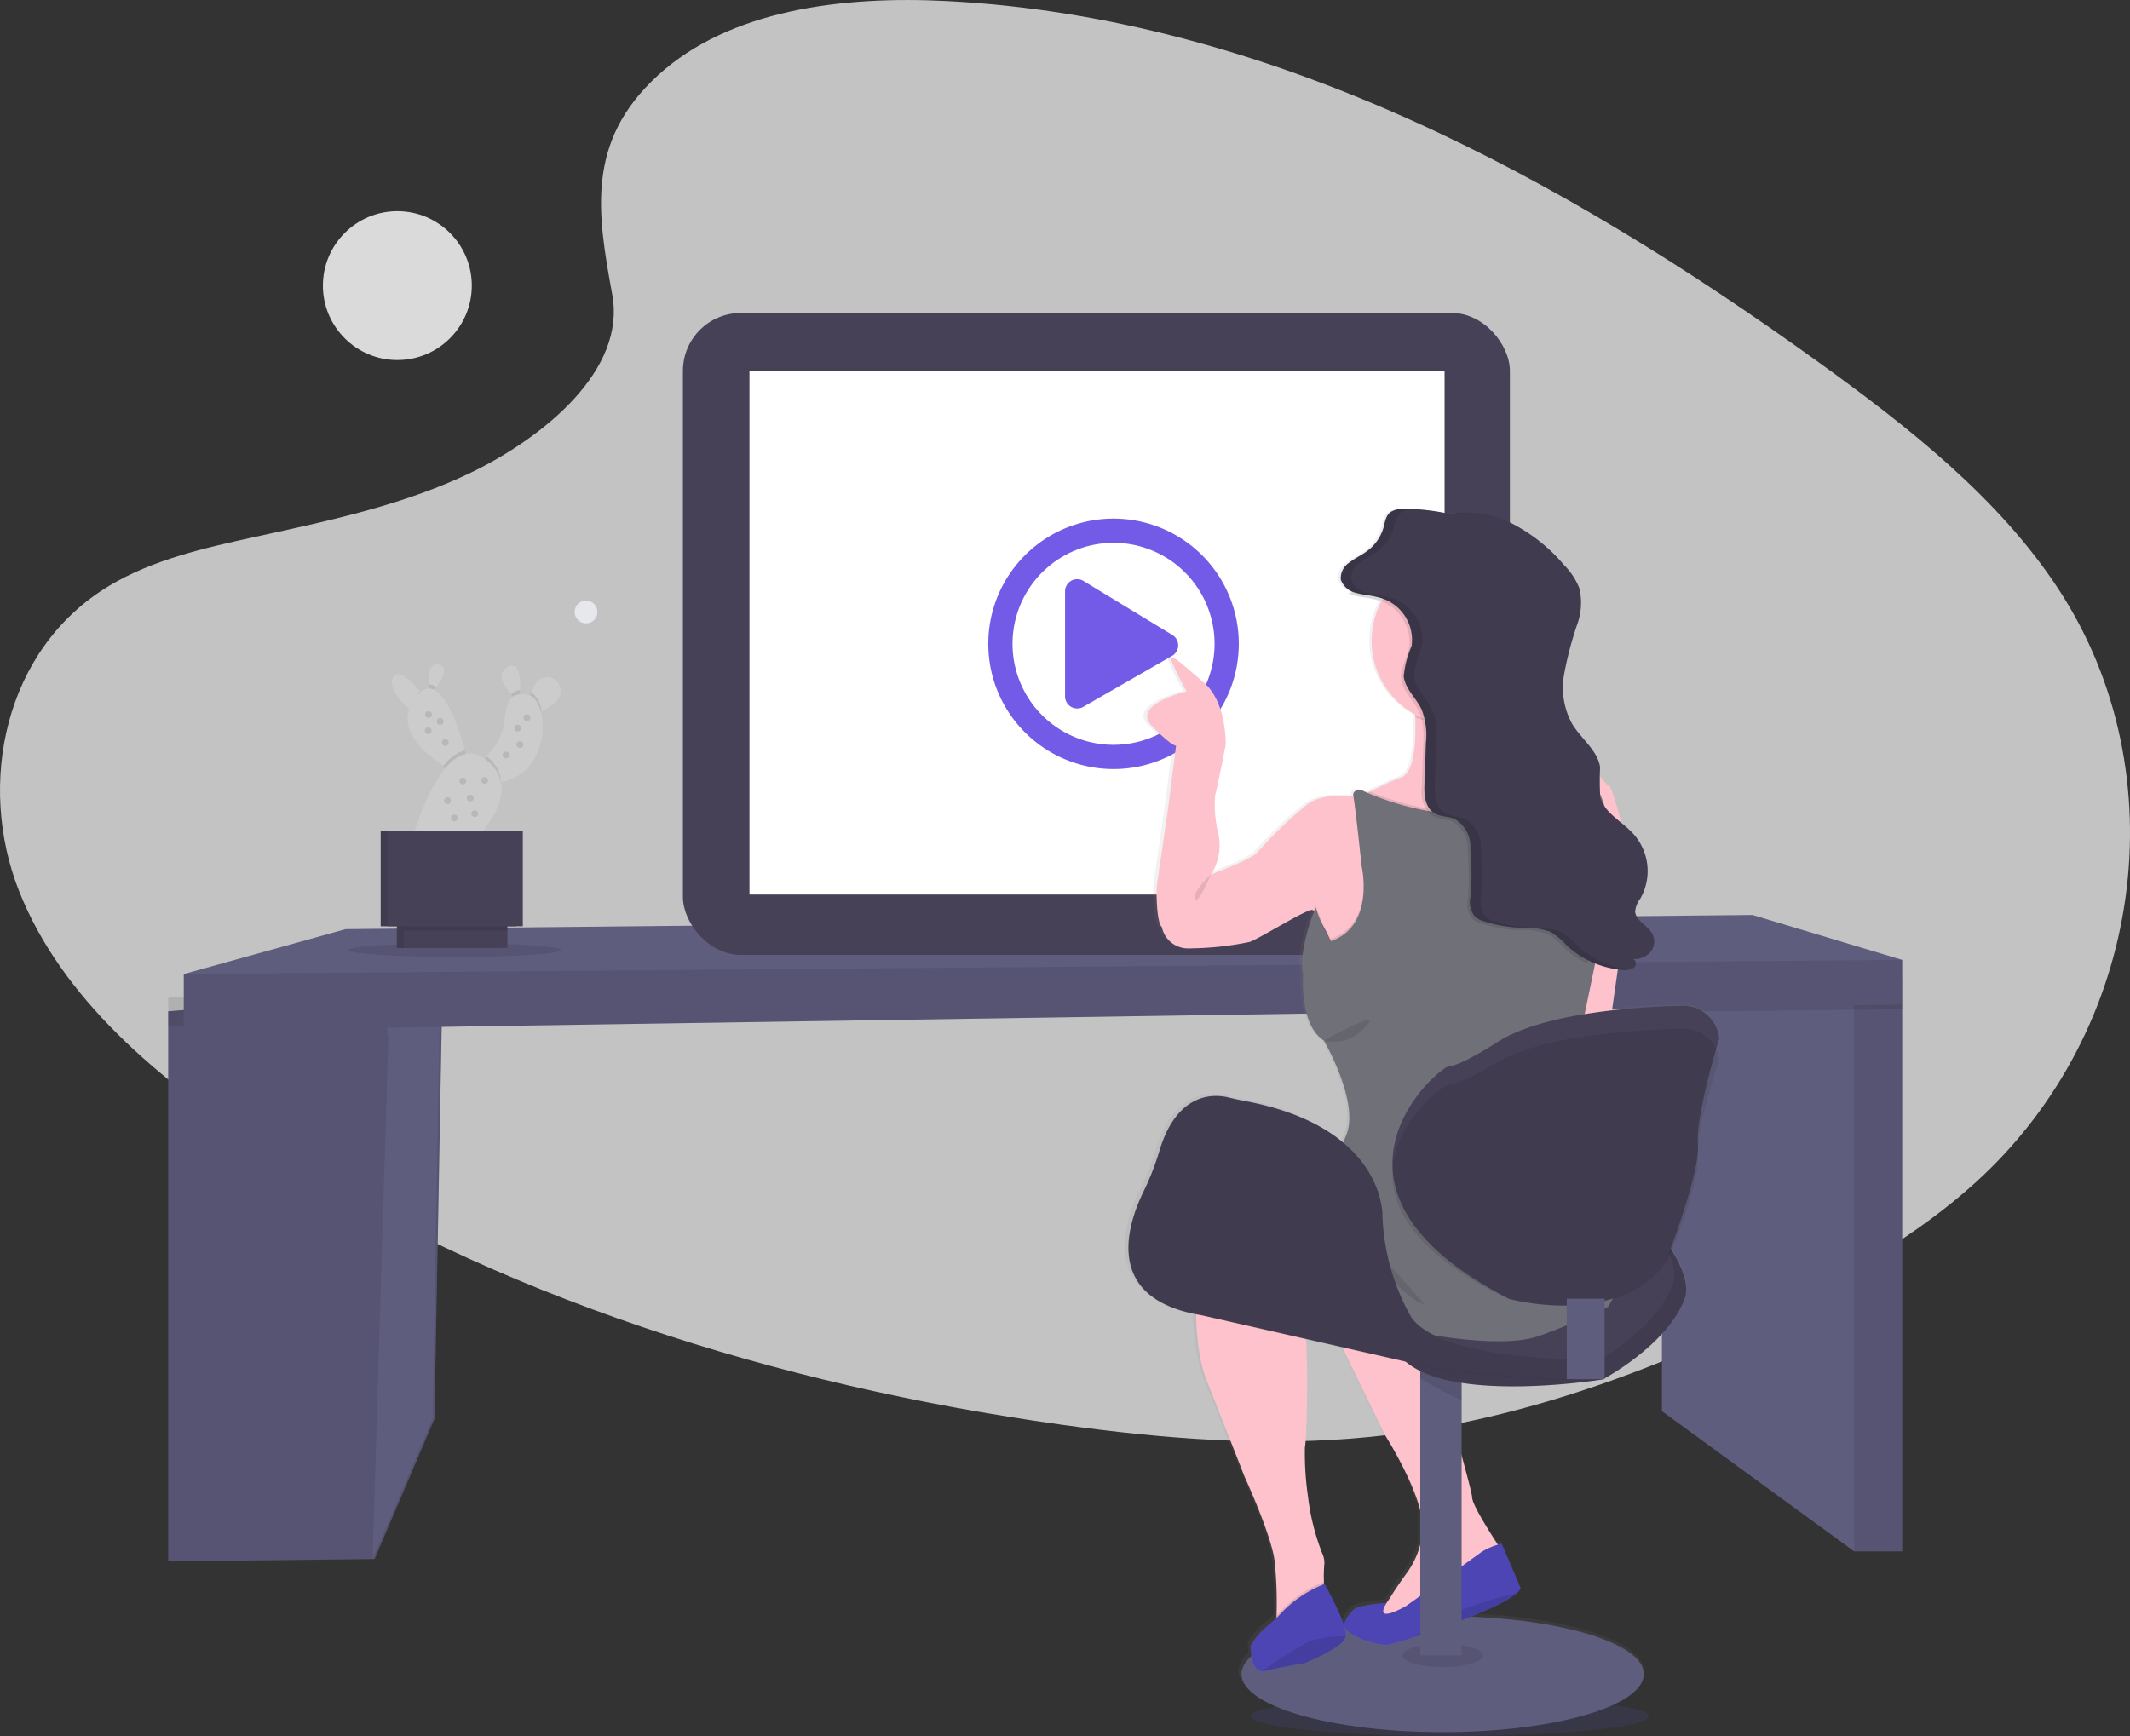<svg xmlns="http://www.w3.org/2000/svg" width="184" height="150" viewBox="0 0 184 150">
    <rect x="0" y="0" width="184" height="150" fill="#333333" stroke="none"/>
    <defs>
        <linearGradient id="linear-gradient" x1=".899" y1="-.628" x2=".899" y2=".372" gradientUnits="objectBoundingBox">
            <stop offset="0" stop-color="gray" stop-opacity=".251"/>
            <stop offset=".54" stop-color="gray" stop-opacity=".122"/>
            <stop offset="1" stop-color="gray" stop-opacity=".102"/>
        </linearGradient>
        <style>
            .cls-13,.cls-4{isolation:isolate}.cls-3{fill:#5f5d7e}.cls-4{opacity:.1}.cls-5{fill:#e6e8ec}.cls-12{fill:#6c63ff}.cls-7{fill:#474157}.cls-11{fill:#fdc2cc}.cls-13{opacity:.3}.cls-16{fill:#ccc}
        </style>
    </defs>
    <g id="Group_16308" data-name="Group 16308" transform="translate(596.096 -2997.519)">
        <path id="Path_18402" data-name="Path 18402" d="M97.866 6.536C104.108.81 113.909-.353 122.828.1c28.018 1.434 53.309 15.358 75.185 31.108 7.919 5.7 15.717 11.846 20.858 19.7 10.464 15.986 7.361 38.129-7.191 51.3-4.95 4.48-10.951 7.915-17.114 10.961-10.951 5.414-22.776 9.758-35.209 11-8.868.881-17.846.165-26.66-1.067-24.632-3.437-48.8-11.047-69.064-24.049-8.887-5.706-17.264-12.8-20.927-22.03s-1.318-20.92 7.765-26.39c3.754-2.259 8.242-3.28 12.634-4.238 6.467-1.411 13.038-2.8 18.872-5.668C88 37.753 95.142 32.024 93.942 25.475c-1.29-7.04-2.304-13.226 3.924-18.939z" transform="translate(-637.147 2997.509)" style="isolation:isolate;fill:#c3c3c3"/>
        <circle id="Ellipse_488" data-name="Ellipse 488" cx="6.431" cy="6.431" r="6.431" transform="translate(-568.202 3015.765)" style="fill:#dbdada;isolation:isolate"/>
        <path id="Path_18403" data-name="Path 18403" class="cls-3" d="m121.682 487.31-.076 4.073L121 524.4l-5.173 12.115-17.829.2v-47.529l18.607-1.474z" transform="translate(-679.564 2595.71)"/>
        <path id="Path_18404" data-name="Path 18404" class="cls-4" d="m121.682 487.31-.076 4.073L121 524.4l-5.173 12.115-17.829.2v-47.529l18.607-1.474z" transform="translate(-679.564 2595.71)"/>
        <path id="Path_18405" data-name="Path 18405" class="cls-3" d="m191.183 487.31-.076 4.073-.6 33.014-5.173 12.115 1.362-45.051v-.029l-.58-3.72z" transform="translate(-749.243 2595.71)"/>
        <path id="Path_18406" data-name="Path 18406" class="cls-4" d="m116.607 487.712 5.075-.4-.076 4.073-4.42.049-19.186.212v-2.46z" transform="translate(-679.564 2594.549)"/>
        <g id="Group_11423" data-name="Group 11423" transform="translate(-580.22 3076.577)">
            <path id="Path_18407" data-name="Path 18407" class="cls-3" d="M918.086 485.868v47.256h-4.15l-16.606-12.113v-36.477l14.836-1.394.911.419.859.4z" transform="translate(-769.64 -478.138)"/>
            <path id="Rectangle_5356" data-name="Rectangle 5356" class="cls-4" transform="translate(144.296 5.42)" d="M0 0h4.15v49.565H0z"/>
            <path id="Path_18408" data-name="Path 18408" class="cls-4" d="M918.086 483.559v2.717l-4.15.047-16.606.184v-1.972l14.836-1.394.911.419.859.4v-.4z" transform="translate(-769.64 -478.138)"/>
            <path id="Path_18409" data-name="Path 18409" class="cls-3" d="M148.446 462.519v3.85L0 468.644v-4.9l13.968-3.879 121.551-1.225z" transform="translate(0 -458.64)"/>
            <path id="Path_18410" data-name="Path 18410" class="cls-4" d="M148.446 477.64v3.85L0 483.765v-4.9z" transform="translate(0 -473.761)"/>
        </g>
        <circle id="Ellipse_492" data-name="Ellipse 492" class="cls-5" cx=".984" cy=".984" r=".984" transform="translate(-546.455 3049.411)"/>
        <g id="Group_11422" data-name="Group 11422" transform="translate(-537.102 3024.561)">
            <ellipse id="Ellipse_491" data-name="Ellipse 491" cx="17.198" cy="1.715" rx="17.198" ry="1.715" transform="translate(49.034 119.528)" style="fill:#6c63ff;opacity:.1;isolation:isolate"/>
            <rect id="Rectangle_5357" data-name="Rectangle 5357" class="cls-7" width="71.438" height="55.467" rx="5"/>
            <path id="Rectangle_5358" data-name="Rectangle 5358" transform="translate(5.749 5.004)" style="fill:#fff" d="M0 0h60.046v45.247H0z"/>
            <circle id="Ellipse_493" data-name="Ellipse 493" class="cls-5" cx="1.623" cy="1.623" r="1.623" transform="translate(66.832 26.109)"/>
            <path id="Path_18411" data-name="Path 18411" d="m510.577 292.034-7.678-4.667a1.049 1.049 0 0 0-1.558.915v9.077a1.049 1.049 0 0 0 1.558.915l7.678-4.406a1.051 1.051 0 0 0 0-1.833zm5.773.786a10.82 10.82 0 1 0-10.82 10.82 10.82 10.82 0 0 0 10.82-10.82zm-19.546 0a8.726 8.726 0 1 1 8.726 8.726 8.724 8.724 0 0 1-8.726-8.721z" transform="translate(-468.331 -264.233)" style="fill:#745be7"/>
            <path id="Path_18412" data-name="Path 18412" d="M603.73 325.079a2.55 2.55 0 0 0-.231-.719c.155-.529.255-.853.255-.853a1.19 1.19 0 0 0-.025-.2 3.134 3.134 0 0 0-3.175-2.63c-1.225.022-3.548.1-6.125.394.147-1.031.323-2.264.506-3.534l.337.037a1.616 1.616 0 0 1 .241.012h.108a1.112 1.112 0 0 0 .747-.229.441.441 0 0 0-.137-.723 1.821 1.821 0 0 0 1.6-.67 1.429 1.429 0 0 0 0-1.662c-.431-.612-1.343-1.021-1.392-1.741a2.127 2.127 0 0 1 .461-1.137 4.751 4.751 0 0 0-.749-5.706 11.178 11.178 0 0 0-.906-.806 15.253 15.253 0 0 0-1.057-3.171c-.18-.059-.488-.447-.782-.78a3.757 3.757 0 0 0-.014-.843c-.216-1.429-1.633-2.45-2.413-3.712a6.408 6.408 0 0 1-.721-4.253 30.427 30.427 0 0 1 1.115-4.255 5.417 5.417 0 0 0 .218-3.2 5.815 5.815 0 0 0-1.317-1.984 15 15 0 0 0-4.679-3.675 9.3 9.3 0 0 0-4.142-.886h-.014l-.225.012-.159.01-.159.016-.169.016a6.955 6.955 0 0 0-.517.084 17.82 17.82 0 0 0-3.787-.425h-.165a1.938 1.938 0 0 0-1.082.255c-.453.316-.51.884-.647 1.378a3.824 3.824 0 0 1-1.47 2.042c-.488.351-1.062.612-1.527.98a1.556 1.556 0 0 0-.7 1.462 1.6 1.6 0 0 0 1.021 1c-.059.073-.12.145-.178.22.1.039.2.073.292.1.612.182 1.272.2 1.893.37a4.145 4.145 0 0 1 .5.169 7.171 7.171 0 0 0-.839 3.373 7.266 7.266 0 0 0 3.8 6.374v.2c.063 2.131-.1 4.724-1.188 5.163s-2.133.935-2.776 1.256l-.2.108a9.656 9.656 0 0 1-.5-.245s-.868-.1-.717.559c0 0-2.623-.408-4.063.712a37.4 37.4 0 0 0-4.265 4.071c-.463.61-4.046 1.946-4.046 1.946a4.594 4.594 0 0 0 .641-3.511 10.253 10.253 0 0 1-.282-3.266c.257-.935.925-4.406.925-4.406s.094-3.663-1.9-5.343-3.389-3.062-2.617-1.429a22.725 22.725 0 0 0 1.131 2.186s-4.779 1.135-3.083 2.907 2.158 1.774 2.158 1.774l-.67 5.19c-.105.815-1.021 7.021-1.021 7.021s-.051 2.952.463 3.409a2.322 2.322 0 0 0 2.466 1.837 26.524 26.524 0 0 0 5.19-.559c1.131-.457 5.034-2.9 5.447-2.748a.238.238 0 0 1 .08.053.581.581 0 0 1 .061.061c-.408.9-1.376 3.975-.964 5.484 0 0-.359 4.273 1.8 5.647 0 0 3.134 5.292 1.952 8.14a24.24 24.24 0 0 0-.255.649 18.535 18.535 0 0 0-8.713-3.616 21.962 21.962 0 0 1-1.272-.274c-1.188-.288-4.457-.551-6.012 4.616a22.727 22.727 0 0 1-1.38 3.5 11.541 11.541 0 0 0-1.307 4.777c-.035 2.47 1.241 4.918 5.872 5.816a17.62 17.62 0 0 0 .89 5.6c1.284 3.205 3.34 8.395 3.34 8.395s2.466 5.292 2.621 7.427a34.088 34.088 0 0 1 .145 4.491 2.006 2.006 0 0 1-.02.225 5.417 5.417 0 0 1-.69.627 5.532 5.532 0 0 0-1.541 1.78 5.423 5.423 0 0 0 .078.87 2.143 2.143 0 0 0-.866 1.552c0 2.76 7.833 5 17.5 5s17.494-2.246 17.494-5c0-2.519-6.533-4.6-15.022-4.945a15.96 15.96 0 0 0 3.993-2.042.956.956 0 0 0 .308-.421l-1.643-3.816s-.129.029-.318.084l-.114-.171c-.731-1.113-2.137-3.33-2.137-3.932 0-.223-.372-1.646-.911-3.6v-6.257a47.7 47.7 0 0 0 12.27-.294l.031-.016h.135v-.073c.929-.514 5.576-3.236 6.954-6.845.408-1.053-.1-2.562-1.111-4.175.706-1.754 2.45-6.284 2.276-8.091 0-.1-.012-.2-.012-.31a5.3 5.3 0 0 0 .02-.555 43.043 43.043 0 0 1 1.837-7.5s-.032-.082-.053-.203zm-34.706-11.792c.372.653.77 1.488.927 1.827s-.543-1-.917-1.827zm.388 57.184-.039.014v-.2a12.1 12.1 0 0 1 .039-1.6 1.869 1.869 0 0 0-.176-.829 19.6 19.6 0 0 1-1.251-4.926 24.712 24.712 0 0 1-.267-4.216 74.653 74.653 0 0 0 .092-9.322l3.16.71 3.675 7.492a27.873 27.873 0 0 1 3.1 6.545v2.891a7.065 7.065 0 0 1-1.1 2.4 33.83 33.83 0 0 0-1.4 2.042c-.135.216-.284.439-.433.647-.049 0-2.464.141-2.875.594a2.744 2.744 0 0 0-.768 1.164l-.1.016a24.368 24.368 0 0 0-1.631-3.42z" transform="translate(-514.233 -260.94)" style="fill:url(#linear-gradient)"/>
            <path id="Path_18413" data-name="Path 18413" class="cls-4" d="m668.492 716.1-.817 2.654-3.471 3.011-5.1 1.466s-2.4-1.313-1.582-1.568a2.014 2.014 0 0 0 .77-.67c-.286 1.041 1.986-.3 1.986-.3s5.869-4.185 6.482-4.645a4.618 4.618 0 0 1 1.307-.6c.252.4.425.652.425.652z" transform="translate(-597.767 -609.192)"/>
            <path id="Path_18414" data-name="Path 18414" class="cls-11" d="m646.87 626.941-.817 2.654-3.471 3.011-5.1 1.466s-2.4-1.313-1.582-1.568a2.014 2.014 0 0 0 .77-.67 10.2 10.2 0 0 0 .682-.984c.437-.7.911-1.38 1.394-2.042a7.349 7.349 0 0 0 1.288-3.391c.357-2.807-3.266-8.472-3.266-8.472l-6.588-13.525 9.187 1.123s4.951 17 4.951 17.813c0 .612 1.4 2.828 2.123 3.944.259.39.429.641.429.641z" transform="translate(-576.144 -520.033)"/>
            <ellipse id="Ellipse_494" data-name="Ellipse 494" class="cls-3" cx="17.378" cy="5.012" rx="17.378" ry="5.012" transform="translate(48.252 112.597)"/>
            <path id="Path_18415" data-name="Path 18415" class="cls-12" d="M660.618 719.708a.98.98 0 0 1-.306.423c-1.262 1.158-5.98 2.879-8.9 3.814a20.659 20.659 0 0 1-2.333.664 6.919 6.919 0 0 1-3.215-1.035c-1.021-.627-.1-1.517.31-1.976s2.858-.6 2.858-.6c-1.174 1.954 1.733.239 1.733.239s5.869-4.185 6.482-4.644a5.633 5.633 0 0 1 1.735-.715z" transform="translate(-588.26 -609.534)"/>
            <path id="Path_18416" data-name="Path 18416" class="cls-13" d="M660.618 719.708a.98.98 0 0 1-.306.423c-1.262 1.158-5.98 2.879-8.9 3.814a20.659 20.659 0 0 1-2.333.664 6.919 6.919 0 0 1-3.215-1.035c-1.021-.627-.1-1.517.31-1.976s2.858-.6 2.858-.6c-1.174 1.954 1.733.239 1.733.239s5.869-4.185 6.482-4.644a5.633 5.633 0 0 1 1.735-.715z" transform="translate(-588.26 -609.534)"/>
            <path id="Path_18417" data-name="Path 18417" class="cls-4" d="M683.755 736.72c-1.262 1.158-5.98 2.879-8.9 3.814 2.645-2.234 7.077-3.408 8.9-3.814z" transform="translate(-611.703 -626.119)"/>
            <ellipse id="Ellipse_495" data-name="Ellipse 495" class="cls-4" cx="3.477" cy="1.002" rx="3.477" ry="1.002" transform="translate(62.153 114.992)"/>
            <path id="Rectangle_5359" data-name="Rectangle 5359" class="cls-3" transform="translate(63.696 89.556)" d="M0 0h3.573v26.438H0z"/>
            <path id="Path_18418" data-name="Path 18418" class="cls-4" d="M681.073 634.943v3.062a25.12 25.12 0 0 1-3.573-1.88v-2.495h.745z" transform="translate(-613.804 -544.076)"/>
            <path id="Path_18419" data-name="Path 18419" class="cls-7" d="M653.77 555.346s11.8-3.036 14.732-5.308 14.464 8.419 12.941 12.453-7.068 6.956-7.068 6.956-15.334 2.495-17.945-2.709a29.468 29.468 0 0 1-2.66-11.392z" transform="translate(-594.919 -477.3)"/>
            <path id="Path_18420" data-name="Path 18420" class="cls-4" d="M653.77 555.346s11.8-3.036 14.732-5.308 14.464 8.419 12.941 12.453-7.068 6.956-7.068 6.956-15.334 2.495-17.945-2.709a29.468 29.468 0 0 1-2.66-11.392z" transform="translate(-594.919 -477.3)"/>
            <path id="Path_18421" data-name="Path 18421" class="cls-7" d="M648.77 549.346s11.8-3.036 14.732-5.308 14.464 8.419 12.941 12.453-7.068 6.956-7.068 6.956-15.334 2.495-17.945-2.709a29.467 29.467 0 0 1-2.66-11.392z" transform="translate(-590.939 -472.525)"/>
            <path id="Path_18422" data-name="Path 18422" class="cls-11" d="m568.7 360.008-1.276-.463a4.641 4.641 0 0 0 .639-3.522 10.415 10.415 0 0 1-.282-3.287c.255-.947.919-4.42.919-4.42s.094-3.675-1.893-5.359-3.364-3.062-2.6-1.429a22.771 22.771 0 0 0 1.123 2.195s-4.747 1.137-3.062 2.917 2.144 1.778 2.144 1.778-.561 4.389-.664 5.206-1.021 7.043-1.021 7.043-.051 2.96.459 3.42a2.309 2.309 0 0 0 2.45 1.837c.364-.006 4.699-4.793 3.064-5.916z" transform="translate(-521.811 -311.026)"/>
            <path id="Path_18423" data-name="Path 18423" class="cls-11" d="M671.768 356.756v2.858l-2.96.966-5.043 3.712-1.337.984-5.971-2.4-3.777-3.976s.184-.1.5-.265l.2-.108c.639-.321 1.646-.817 2.758-1.26s1.243-3.04 1.18-5.179v-.2c-.051-1.5-.2-2.728-.2-2.728s.623-.118 1.529-.253c2.513-.374 7.2-.878 6.79.661a3.544 3.544 0 0 0 0 1.59c.012.057.024.116.039.174a13.466 13.466 0 0 0 1.739 3.8l4.083 1.47.114.041z" transform="translate(-594.051 -317.164)"/>
            <path id="Path_18424" data-name="Path 18424" class="cls-11" d="M736.431 389.606v-.868a2.853 2.853 0 0 1 .97 0c.357.1 1.035 1.174 1.341 1.276s2.18 7.094 1.976 7.707-2.133 14.44-2.133 14.44l-3.889 4.287-.766-11.79 2.5-6.992z" transform="translate(-658.713 -349.147)"/>
            <path id="Path_18425" data-name="Path 18425" class="cls-11" d="M635.179 550.4s-3.554.766-3.1 1.888 2.44 1.174 2.44 1.174z" transform="translate(-577.622 -477.838)"/>
            <path id="Path_18426" data-name="Path 18426" class="cls-11" d="m598.86 407.457-2.705 5.829-3.215 2.348-.561-3.628a15.9 15.9 0 0 0-1.554-2.805.234.234 0 0 0-.08-.053c-.408-.153-4.287 2.3-5.41 2.756a26.054 26.054 0 0 1-5.155.561l1.786-6.38s3.573-1.327 4.032-1.939a37.148 37.148 0 0 1 4.236-4.083c1.429-1.123 4.036-.715 4.036-.715l.041.016.67.29 1.939 4.747z" transform="translate(-536.352 -357.566)"/>
            <path id="Path_18427" data-name="Path 18427" class="cls-11" d="M593.672 597.81a12.181 12.181 0 0 0-.039 1.6c.014.57.039 1.053.039 1.053l-1.174 2.45s-4.032 1.327-3.369.766a2.217 2.217 0 0 0 .408-1.366 34.645 34.645 0 0 0-.145-4.5c-.153-2.144-2.6-7.452-2.6-7.452s-2.042-5.206-3.318-8.421-.817-9.034-.817-9.034.2-4.389 1.123-5.716 4.491-1.786 4.491-1.786l1.676 5.559a50.593 50.593 0 0 0 1.888 5.971c.51.766.357 9.9.153 10.871a26 26 0 0 0 .267 4.23 19.864 19.864 0 0 0 1.241 4.94 1.887 1.887 0 0 1 .176.835z" transform="translate(-538.259 -489.775)"/>
            <path id="Path_18428" data-name="Path 18428" class="cls-4" d="m618.935 733.043-1.174 2.45s-4.032 1.327-3.369.766a2.217 2.217 0 0 0 .408-1.366c.145-.145.3-.3.459-.468a10.309 10.309 0 0 1 3.644-2.436c.007.571.032 1.054.032 1.054z" transform="translate(-563.521 -622.355)"/>
            <path id="Path_18429" data-name="Path 18429" class="cls-12" d="M613.917 737.414a.112.112 0 0 1 0 .029c-.2.97-3.573 2.3-3.573 2.3s-2.144.357-3.369.664a.844.844 0 0 1-.288.027c-.945-.071-.988-1.89-.988-2.17a5.8 5.8 0 0 1 1.531-1.786 10.93 10.93 0 0 0 1.135-1.088 10.535 10.535 0 0 1 3.72-2.484s1.996 3.501 1.832 4.508z" transform="translate(-556.662 -623.079)"/>
            <path id="Path_18430" data-name="Path 18430" class="cls-13" d="M613.917 737.4a.112.112 0 0 1 0 .029c-.2.97-3.573 2.3-3.573 2.3s-2.144.357-3.369.663a.844.844 0 0 1-.288.027c-.945-.071-.988-1.89-.988-2.17a5.8 5.8 0 0 1 1.531-1.786 10.81 10.81 0 0 0 1.151-1.1 10.326 10.326 0 0 1 3.646-2.45l.057-.022s1.997 3.5 1.833 4.509z" transform="translate(-556.662 -623.063)"/>
            <path id="Path_18431" data-name="Path 18431" class="cls-4" d="M617.769 754.877a.112.112 0 0 1 0 .029c-.2.97-3.573 2.3-3.573 2.3s-2.144.357-3.369.664a.845.845 0 0 1-.288.027 37.533 37.533 0 0 1 4.167-2.63 11.348 11.348 0 0 1 3.063-.39z" transform="translate(-560.514 -640.542)"/>
            <path id="Path_18432" data-name="Path 18432" class="cls-4" d="M682.82 351.324c-1.262 1.039-2.421.89-4.183.89-1.274 0-2.93.447-3.973-.127-.043-1.594-.2-2.936-.2-2.936s8.881-1.684 8.319.408a3.711 3.711 0 0 0 .037 1.765z" transform="translate(-611.384 -317.165)"/>
            <path id="Path_18433" data-name="Path 18433" class="cls-11" d="M671.534 305.242a7.3 7.3 0 0 1-7.3 7.3 5.086 5.086 0 0 1-.559-.02 7.3 7.3 0 1 1 7.86-7.278z" transform="translate(-597.44 -276.922)"/>
            <path id="Path_18434" data-name="Path 18434" class="cls-4" d="m638.416 404.751 1.94 3.062-2.705 5.829-3.215 2.348-.561-3.638a15.9 15.9 0 0 0-1.554-2.805c.135-.329.227-.48.227-.359a14.971 14.971 0 0 0 1.255 2.807c3.879-1.327 2.674-6.482 2.674-6.482s-.482-4.593-.67-5.8l.67.29z" transform="translate(-577.847 -357.912)"/>
            <path id="Path_18435" data-name="Path 18435" class="cls-4" d="M671.768 388.422v2.858l-2.96.966-5.043 3.712-1.337.984-5.971-2.4-3.777-3.981s.184-.1.5-.265l.2-.108a24.928 24.928 0 0 0 10.312 1.854c7.69-1.225 7.919-3.083 7.727-3.742z" transform="translate(-594.051 -348.831)"/>
            <path id="Path_18436" data-name="Path 18436" d="M620.825 434.543a57.239 57.239 0 0 1-5.921 2.5c-3.522 1.276-11.28-.408-12.249-.664s-8.421-3.215-11.279-4.338-3.573-.2-4.236-.306-1.123-1.378-1.225-1.735 1.837-3.471 2.909-5.053 4.287-1.276 4.747-1.378 3.675 0 3.675 0-.2-1.021.97-3.879-1.939-8.166-1.939-8.166c-2.144-1.378-1.786-5.665-1.786-5.665-.51-1.888 1.123-6.227 1.123-5.716a14.97 14.97 0 0 0 1.256 2.807c3.879-1.327 2.674-6.482 2.674-6.482s-.561-5.359-.71-6.023.71-.561.71-.561q.249.129.5.245a24.814 24.814 0 0 0 10.522 1.95c9.324-1.5 7.672-3.9 7.611-3.989l.453.161c3.369 2.45 2.348 10.565 2.348 10.565l-1.262 6.057-.937 4.512s3.318 20.109 3.624 21.13-1.578 4.028-1.578 4.028z" transform="translate(-540.913 -348.664)" style="fill:#707079"/>
            <path id="Path_18437" data-name="Path 18437" class="cls-4" d="M629.606 570.63c-.2.153-2.5 4.9-.817 6.227s.817-6.227.817-6.227z" transform="translate(-574.549 -493.938)"/>
            <path id="Path_18438" data-name="Path 18438" class="cls-4" d="M643.18 573.9c.051.153 4.8 7.707 7.4 8.319z" transform="translate(-586.49 -496.54)"/>
            <path id="Path_18439" data-name="Path 18439" class="cls-4" d="m696.229 281-.759.161a5.112 5.112 0 0 1 .641-.19z" transform="translate(-628.105 -263.413)"/>
            <path id="Path_18440" data-name="Path 18440" class="cls-4" d="m669.824 327.079-1.429 6.053a7.4 7.4 0 0 1-1.984-1.329 6.047 6.047 0 0 0-1.449-1.213 6.291 6.291 0 0 0-2.517-.347 12.107 12.107 0 0 1-3.148-.539 2.219 2.219 0 0 1-.817-.4 1.984 1.984 0 0 1-.408-1.725 26.456 26.456 0 0 0 .031-3.53c-.012-.22-.029-.441-.047-.661a2.773 2.773 0 0 0-1.356-2.552c-.519-.2-1.137-.188-1.633-.435a1.359 1.359 0 0 1-.2-.127 2.718 2.718 0 0 1-.774-2.413q.065-1.788.125-3.579a10.393 10.393 0 0 0-.039-1.766 3.927 3.927 0 0 0-.318-1.127c-.443-.947-1.366-1.737-1.531-2.738a1.084 1.084 0 0 1-.018-.141c-.086-.894.478-1.727.676-2.607a3.778 3.778 0 0 0-2.893-4.218c-.612-.159-1.27-.19-1.88-.372a3.043 3.043 0 0 1-.288-.1 8.57 8.57 0 0 1 6.888-3.266c4.559 0 8.256 3.266 8.256 7.3a7 7 0 0 1-3.05 5.665c.012.057.027.116.043.174a12.84 12.84 0 0 0 1.968 3.8l4.622 1.47.514.163c3.811 2.449 2.656 10.56 2.656 10.56z" transform="translate(-590.263 -276.926)"/>
            <path id="Path_18441" data-name="Path 18441" class="cls-4" d="M766.991 469.273a.7.7 0 0 1-.131-.018.273.273 0 0 1 .131.018z" transform="translate(-684.921 -413.257)"/>
            <path id="Path_18442" data-name="Path 18442" class="cls-7" d="M653.293 278.345a17.546 17.546 0 0 0-3.9-.455 2.156 2.156 0 0 0-1.225.257c-.451.316-.508.888-.643 1.382a3.834 3.834 0 0 1-1.46 2.042c-.484.353-1.053.612-1.517.984a1.583 1.583 0 0 0-.7 1.466 1.812 1.812 0 0 0 1.339 1.135c.612.174 1.264.2 1.88.372a3.777 3.777 0 0 1 2.891 4.216 8.559 8.559 0 0 0-.676 2.607c.1 1.068 1.086 1.89 1.55 2.881a6.224 6.224 0 0 1 .361 2.891l-.125 3.581c-.033.943.049 2.078.98 2.54.5.245 1.119.218 1.633.435a2.769 2.769 0 0 1 1.356 2.55 26.355 26.355 0 0 1 .016 4.191 1.966 1.966 0 0 0 .408 1.725 2.189 2.189 0 0 0 .817.4 12.107 12.107 0 0 0 3.148.539 6.358 6.358 0 0 1 2.517.347 6.093 6.093 0 0 1 1.45 1.213 8.012 8.012 0 0 0 4.732 2.072 1.41 1.41 0 0 0 1.07-.218c.263-.243.108-.768-.267-.737a1.815 1.815 0 0 0 1.719-.657 1.449 1.449 0 0 0 0-1.668c-.427-.612-1.333-1.021-1.382-1.748a2.156 2.156 0 0 1 .457-1.141 4.8 4.8 0 0 0-.743-5.716c-.957-.99-2.393-1.741-2.727-3.011a24.079 24.079 0 0 1-.014-2.605c-.2-1.429-1.619-2.45-2.4-3.724a6.474 6.474 0 0 1-.717-4.265 30.345 30.345 0 0 1 1.109-4.267 5.506 5.506 0 0 0 .216-3.211 5.884 5.884 0 0 0-1.309-1.991 14.739 14.739 0 0 0-4.647-3.675 8.5 8.5 0 0 0-6.067-.559" transform="translate(-587.008 -260.962)"/>
            <path id="Path_18443" data-name="Path 18443" class="cls-4" d="M653.293 278.345a17.546 17.546 0 0 0-3.9-.455 2.156 2.156 0 0 0-1.225.257c-.451.316-.508.888-.643 1.382a3.834 3.834 0 0 1-1.46 2.042c-.484.353-1.053.612-1.517.984a1.583 1.583 0 0 0-.7 1.466 1.812 1.812 0 0 0 1.339 1.135c.612.174 1.264.2 1.88.372a3.777 3.777 0 0 1 2.891 4.216 8.559 8.559 0 0 0-.676 2.607c.1 1.068 1.086 1.89 1.55 2.881a6.224 6.224 0 0 1 .361 2.891l-.125 3.581c-.033.943.049 2.078.98 2.54.5.245 1.119.218 1.633.435a2.769 2.769 0 0 1 1.356 2.55 26.355 26.355 0 0 1 .016 4.191 1.966 1.966 0 0 0 .408 1.725 2.189 2.189 0 0 0 .817.4 12.107 12.107 0 0 0 3.148.539 6.358 6.358 0 0 1 2.517.347 6.093 6.093 0 0 1 1.45 1.213 8.012 8.012 0 0 0 4.732 2.072 1.41 1.41 0 0 0 1.07-.218c.263-.243.108-.768-.267-.737a1.815 1.815 0 0 0 1.719-.657 1.449 1.449 0 0 0 0-1.668c-.427-.612-1.333-1.021-1.382-1.748a2.156 2.156 0 0 1 .457-1.141 4.8 4.8 0 0 0-.743-5.716c-.957-.99-2.393-1.741-2.727-3.011a24.079 24.079 0 0 1-.014-2.605c-.2-1.429-1.619-2.45-2.4-3.724a6.474 6.474 0 0 1-.717-4.265 30.345 30.345 0 0 1 1.109-4.267 5.506 5.506 0 0 0 .216-3.211 5.884 5.884 0 0 0-1.309-1.991 14.739 14.739 0 0 0-4.647-3.675 8.5 8.5 0 0 0-6.067-.559" transform="translate(-587.008 -260.962)"/>
            <path id="Path_18444" data-name="Path 18444" class="cls-4" d="M636.68 496.008a3.491 3.491 0 0 0 3.573-1.174c1.837-1.834-3.573 1.174-3.573 1.174z" transform="translate(-581.317 -433.143)"/>
            <g id="Group_11421" data-name="Group 11421" transform="translate(56.792 16.941)" style="opacity:.1">
                <path id="Path_18445" data-name="Path 18445" d="M692.348 279.412a7.251 7.251 0 0 1 1.021-.129 7.742 7.742 0 0 0-1.429.045z" transform="translate(-682.088 -279)"/>
                <path id="Path_18446" data-name="Path 18446" d="M664.177 315.686a6.1 6.1 0 0 0-1.452-1.213 6.353 6.353 0 0 0-2.517-.347 12.047 12.047 0 0 1-3.148-.539 2.188 2.188 0 0 1-.817-.4 1.989 1.989 0 0 1-.408-1.725 26.356 26.356 0 0 0-.016-4.191 2.771 2.771 0 0 0-1.358-2.55c-.517-.216-1.135-.19-1.633-.435-.931-.461-1.021-1.6-.982-2.54l.125-3.579a6.2 6.2 0 0 0-.361-2.893c-.463-.99-1.45-1.811-1.549-2.881a8.82 8.82 0 0 1 .678-2.607 3.776 3.776 0 0 0-2.893-4.216c-.612-.159-1.27-.192-1.88-.372a1.792 1.792 0 0 1-1.329-1.123 1.554 1.554 0 0 1 .7-1.468c.463-.374 1.033-.631 1.519-.984a3.819 3.819 0 0 0 1.458-2.042 2.291 2.291 0 0 1 .643-1.382 1.634 1.634 0 0 1 .837-.245c-.182 0-.363-.01-.543-.01a2.172 2.172 0 0 0-1.225.255c-.451.318-.508.888-.643 1.382a3.834 3.834 0 0 1-1.46 2.042c-.484.353-1.053.612-1.517.984a1.584 1.584 0 0 0-.7 1.468 1.8 1.8 0 0 0 1.331 1.123c.61.182 1.264.2 1.88.372a3.776 3.776 0 0 1 2.891 4.216 8.574 8.574 0 0 0-.676 2.607c.1 1.07 1.086 1.891 1.549 2.881a6.2 6.2 0 0 1 .361 2.893l-.125 3.579c-.033.943.049 2.078.98 2.54.5.245 1.119.218 1.633.435a2.77 2.77 0 0 1 1.356 2.55 26.356 26.356 0 0 1 .016 4.191 1.966 1.966 0 0 0 .408 1.725 2.188 2.188 0 0 0 .817.4 12.029 12.029 0 0 0 3.148.539 6.359 6.359 0 0 1 2.517.347 6.146 6.146 0 0 1 1.452 1.213 8 8 0 0 0 4.73 2.072 2.185 2.185 0 0 0 .684-.027 7.984 7.984 0 0 1-4.481-2.045z" transform="translate(-643.68 -277.95)"/>
            </g>
            <path id="Path_18447" data-name="Path 18447" class="cls-4" d="M583.4 432.63s-1.633 1.5-1.394 2.111 1.394-2.111 1.394-2.111z" transform="translate(-537.787 -384.111)"/>
            <path id="Path_18448" data-name="Path 18448" class="cls-7" d="M562.667 526.477c-1.178-.288-4.426-.553-5.972 4.63a22.933 22.933 0 0 1-1.37 3.505c-1.482 3.044-3.4 9.3 5.024 10.681l20.211 4.594s10.82 1.327 11.535.817a1.978 1.978 0 0 0 .612-1.633s-11.943 0-14.291-3.675a19.2 19.2 0 0 1-2.45-8.677s.294-7.723-12.045-9.967a24.902 24.902 0 0 1-1.254-.275z" transform="translate(-515.538 -458.696)"/>
            <path id="Path_18449" data-name="Path 18449" class="cls-4" d="M562.667 526.647c-1.178-.288-4.426-.553-5.972 4.632a22.923 22.923 0 0 1-1.37 3.505c-1.482 3.042-3.4 9.3 5.024 10.679l20.211 4.593s10.82 1.327 11.535.817a1.978 1.978 0 0 0 .612-1.633s-11.943 0-14.291-3.675a19.2 19.2 0 0 1-2.45-8.677s.294-7.723-12.045-9.967a28.688 28.688 0 0 1-1.254-.274z" transform="translate(-515.538 -458.831)"/>
            <path id="Path_18450" data-name="Path 18450" class="cls-7" d="M693.937 490.825a3.122 3.122 0 0 0-3.154-2.638c-2.907.053-11.855.441-16.012 3.156 0 0-3.164 2.042-4.083 2.042s-13.372 10.616 5.1 20.109c0 0 9.9 2.817 13.78-3.8 0 0 2.756-7.1 2.552-9.565s1.837-9.1 1.837-9.1 0-.072-.02-.204z" transform="translate(-604.44 -428.325)"/>
            <path id="Path_18451" data-name="Path 18451" class="cls-4" d="M693.937 500.374a3.061 3.061 0 0 0-3.154-2.436c-2.907.049-11.855.408-16.012 2.913 0 0-3.164 1.884-4.083 1.884s-13.372 9.8 5.1 18.564c0 0 9.9 2.6 13.78-3.505 0 0 2.756-6.559 2.552-8.83s1.837-8.395 1.837-8.395 0-.069-.02-.195z" transform="translate(-604.44 -436.085)"/>
            <path id="Rectangle_5360" data-name="Rectangle 5360" class="cls-3" transform="translate(76.354 85.167)" d="M0 0h3.266v6.956H0z"/>
        </g>
        <ellipse id="Ellipse_496" data-name="Ellipse 496" class="cls-4" cx="9.195" cy=".59" rx="9.195" ry=".59" transform="translate(-565.983 3079.016)"/>
        <path id="Path_18454" data-name="Path 18454" class="cls-16" d="m149.992 357.979-.555 1.643s-.312-.22-.706-.568c-.788-.688-1.909-1.874-1.55-2.789.386-.982 1.658.314 2.352 1.135.273.326.459.579.459.579z" transform="translate(-709.352 2699.844)"/>
        <path id="Path_18455" data-name="Path 18455" class="cls-16" d="M164.458 353.781a7.933 7.933 0 0 1-.547.643 8.645 8.645 0 0 1-.1-.864c-.047-.841.043-1.958.886-1.709s.267 1.256-.239 1.93z" transform="translate(-722.866 2703.08)"/>
        <path id="Path_18456" data-name="Path 18456" class="cls-16" d="M196.217 354.551c-.016.541-.069.972-.069.972a6.935 6.935 0 0 1-.7-.625c-.635-.659-1.337-1.676-.353-2.289 1.024-.634 1.15.867 1.122 1.942z" transform="translate(-747.376 2702.575)"/>
        <path id="Path_18457" data-name="Path 18457" class="cls-16" d="M208.474 358.839a3.621 3.621 0 0 1-1.474 1.113 4.112 4.112 0 0 1-.494.178l-.661-.929a6.746 6.746 0 0 1 .274-.9 3.511 3.511 0 0 1 .465-.876 1.184 1.184 0 0 1 1.89 1.414z" transform="translate(-756.311 2699.014)"/>
        <path id="Path_18458" data-name="Path 18458" class="cls-4" d="M155.836 363.2c.28.325.465.578.465.578l-.555 1.643s-.312-.22-.706-.568a3.216 3.216 0 0 1 .633-1.443 1.917 1.917 0 0 1 .163-.21z" transform="translate(-715.657 2694.062)"/>
        <path id="Path_18459" data-name="Path 18459" class="cls-4" d="M164.5 360.58a7.933 7.933 0 0 1-.547.643 8.645 8.645 0 0 1-.1-.864 1.114 1.114 0 0 1 .647.221z" transform="translate(-722.908 2696.301)"/>
        <path id="Path_18460" data-name="Path 18460" class="cls-16" d="m160.071 368.246-1.4.612s-.3-.147-.743-.421c-1.468-.9-4.418-3.177-2.44-5.855s3.628 2.127 4.277 4.475c.21.705.306 1.189.306 1.189z" transform="translate(-715.713 2695.215)"/>
        <path id="Path_18461" data-name="Path 18461" class="cls-4" d="M198.72 363.057a1.138 1.138 0 0 1 .77-.347c-.016.541-.069.972-.069.972a6.935 6.935 0 0 1-.701-.625z" transform="translate(-750.653 2694.441)"/>
        <path id="Path_18462" data-name="Path 18462" class="cls-4" d="M207 365.184a4.112 4.112 0 0 1-.494.178l-.661-.929a6.746 6.746 0 0 1 .274-.9 2.362 2.362 0 0 1 .881 1.651z" transform="translate(-756.317 2693.798)"/>
        <path id="Path_18463" data-name="Path 18463" class="cls-16" d="m183.555 371.72-.235.041c-4.681.712-1.543-1.813-1.543-1.813s.2-.194.5-.512a5.536 5.536 0 0 0 1.513-2.723c.147-1.517.316-2.94 2.107-2.521 1.762.408 2.103 6.64-2.342 7.528z" transform="translate(-736.333 2693.381)"/>
        <path id="Rectangle_5361" data-name="Rectangle 5361" class="cls-7" transform="translate(-561.795 3077.077)" d="M0 0h8.944v2.352H0z"/>
        <path id="Rectangle_5362" data-name="Rectangle 5362" class="cls-7" transform="translate(-563.206 3069.345)" d="M0 0h11.686v8.207H0z"/>
        <path id="Rectangle_5363" data-name="Rectangle 5363" class="cls-4" transform="translate(-561.881 3077.077)" d="M0 0h8.944v2.352H0z"/>
        <path id="Rectangle_5364" data-name="Rectangle 5364" class="cls-4" transform="translate(-563.243 3069.347)" d="M0 0h11.686v8.207H0z"/>
        <path id="Rectangle_5365" data-name="Rectangle 5365" class="cls-7" transform="translate(-561.207 3077.077)" d="M0 0h8.944v2.352H0z"/>
        <path id="Path_18464" data-name="Path 18464" class="cls-4" d="M171.9 387.63c.2.7.3 1.186.3 1.186l-1.4.612s-.3-.147-.743-.421a3.5 3.5 0 0 1 1.843-1.377z" transform="translate(-727.843 2674.711)"/>
        <path id="Path_18465" data-name="Path 18465" class="cls-4" d="m183.555 392.454-.235.041c-4.681.712-1.543-1.813-1.543-1.813s.2-.194.5-.512a3.083 3.083 0 0 1 1.278 2.284z" transform="translate(-736.346 2672.705)"/>
        <path id="Path_18466" data-name="Path 18466" class="cls-16" d="M157.26 395.807s2.621-9.391 6.3-6.492-1.5 7.35-1.5 7.35z" transform="translate(-717.638 2673.87)"/>
        <circle id="Ellipse_497" data-name="Ellipse 497" class="cls-4" cx=".294" cy=".294" r=".294" transform="translate(-559.374 3058.961)"/>
        <circle id="Ellipse_498" data-name="Ellipse 498" class="cls-4" cx=".294" cy=".294" r=".294" transform="translate(-559.399 3060.361)"/>
        <circle id="Ellipse_499" data-name="Ellipse 499" class="cls-4" cx=".294" cy=".294" r=".294" transform="translate(-550.865 3059.236)"/>
        <circle id="Ellipse_500" data-name="Ellipse 500" class="cls-4" cx=".294" cy=".294" r=".294" transform="translate(-557.732 3066.402)"/>
        <circle id="Ellipse_501" data-name="Ellipse 501" class="cls-4" cx=".294" cy=".294" r=".294" transform="translate(-551.478 3061.56)"/>
        <circle id="Ellipse_502" data-name="Ellipse 502" class="cls-4" cx=".294" cy=".294" r=".294" transform="translate(-554.518 3064.655)"/>
        <circle id="Ellipse_503" data-name="Ellipse 503" class="cls-4" cx=".294" cy=".294" r=".294" transform="translate(-558.369 3059.561)"/>
        <circle id="Ellipse_504" data-name="Ellipse 504" class="cls-4" cx=".294" cy=".294" r=".294" transform="translate(-551.674 3060.137)"/>
        <circle id="Ellipse_505" data-name="Ellipse 505" class="cls-4" cx=".294" cy=".294" r=".294" transform="translate(-552.679 3062.458)"/>
        <circle id="Ellipse_506" data-name="Ellipse 506" class="cls-4" cx=".294" cy=".294" r=".294" transform="translate(-555.771 3066.177)"/>
        <circle id="Ellipse_507" data-name="Ellipse 507" class="cls-4" cx=".294" cy=".294" r=".294" transform="translate(-556.408 3064.704)"/>
        <circle id="Ellipse_508" data-name="Ellipse 508" class="cls-4" cx=".294" cy=".294" r=".294" transform="translate(-557.928 3061.385)"/>
        <path id="Rectangle_5366" data-name="Rectangle 5366" class="cls-4" transform="translate(-561.207 3077.062)" d="M0 0h8.944v.859H0z"/>
        <path id="Rectangle_5367" data-name="Rectangle 5367" class="cls-7" transform="translate(-562.618 3069.345)" d="M0 0h11.686v8.207H0z"/>
        <circle id="Ellipse_509" data-name="Ellipse 509" class="cls-4" cx=".294" cy=".294" r=".294" transform="translate(-555.378 3067.525)"/>
        <circle id="Ellipse_510" data-name="Ellipse 510" class="cls-4" cx=".294" cy=".294" r=".294" transform="translate(-557.143 3067.899)"/>
    </g>
</svg>
